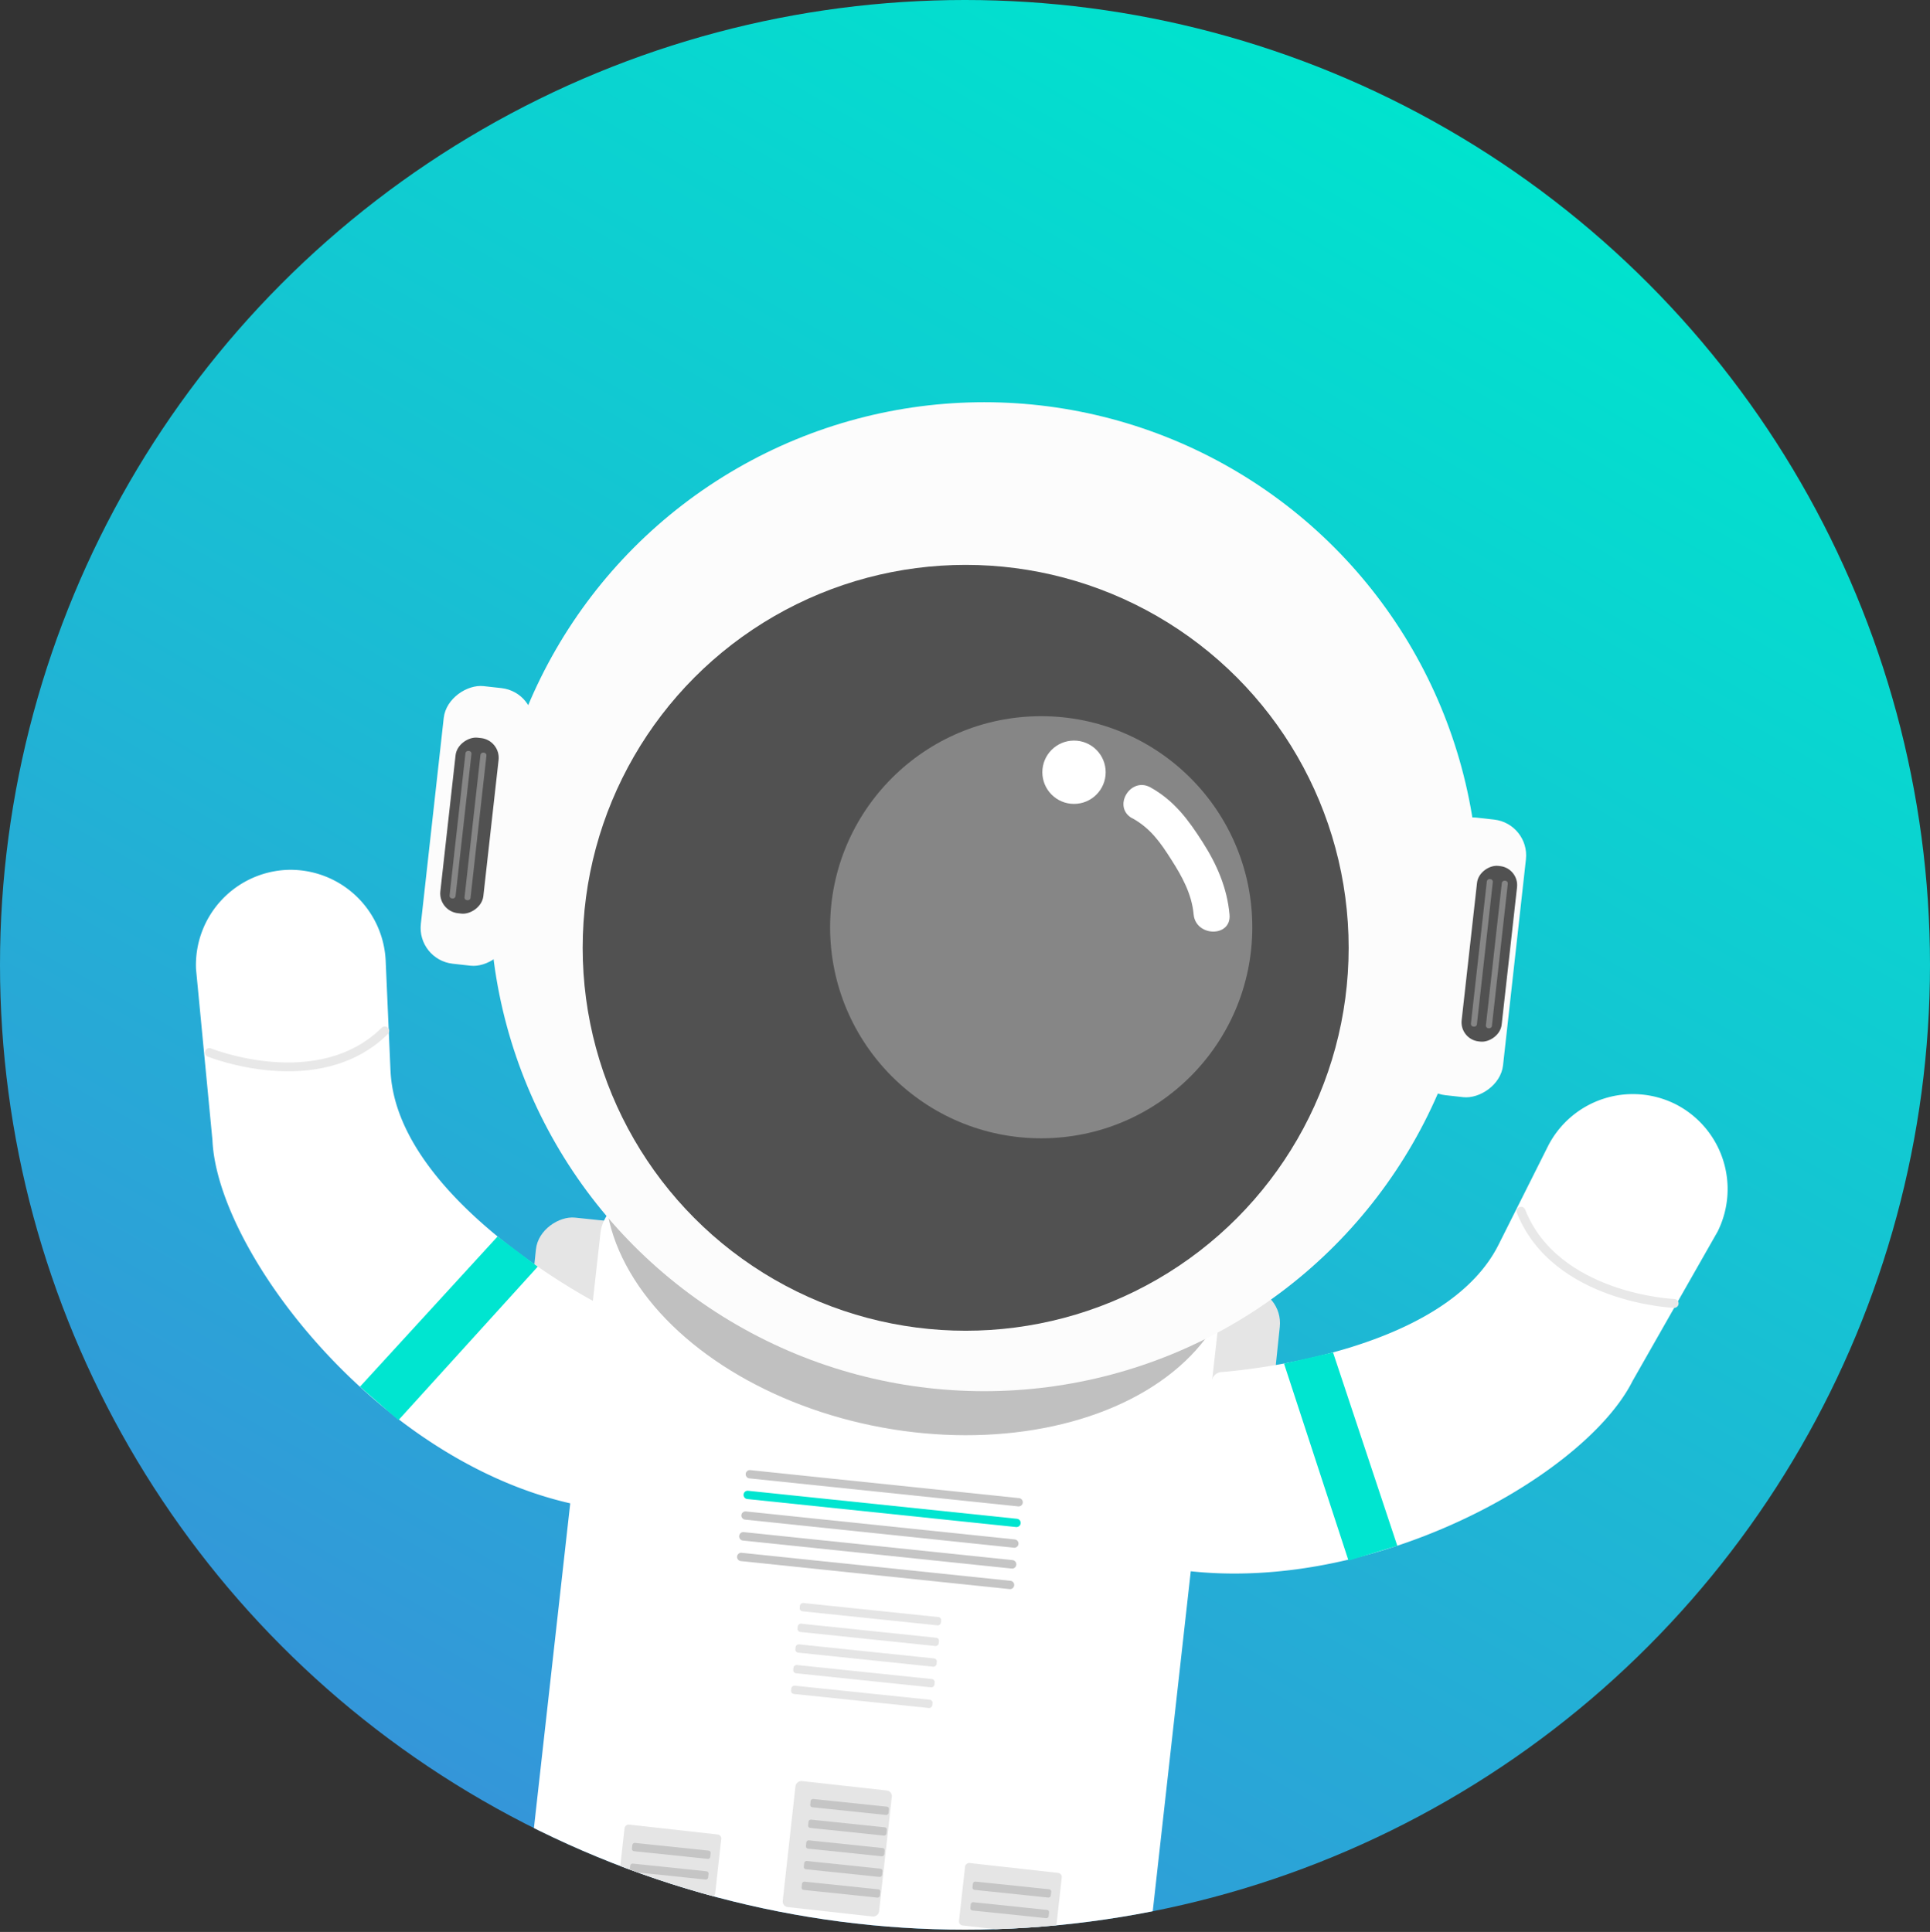 <svg id="Layer_1" data-name="Layer 1" xmlns="http://www.w3.org/2000/svg" xmlns:xlink="http://www.w3.org/1999/xlink" viewBox="0 0 640 640.75"><rect x="0" y="0" width="640" height="640.75" fill="#333333" stroke="none"/><defs><style>.cls-1,.cls-13,.cls-7{fill:none;}.cls-2{clip-path:url(#clip-path);}.cls-3{fill:url(#linear-gradient);}.cls-4{fill:#e5e5e5;}.cls-5{fill:#fff;}.cls-6{fill:silver;}.cls-13,.cls-7{stroke:#e8e8e8;stroke-linecap:round;}.cls-7{stroke-linejoin:round;stroke-width:2.92px;}.cls-8{fill:#00e5d0;}.cls-9{fill:#fcfcfc;}.cls-10{fill:#515151;}.cls-11{fill:#868686;}.cls-12{fill:#c5c5c5;}.cls-13{stroke-linejoin:bevel;stroke-width:2.94px;}</style><clipPath id="clip-path"><circle class="cls-1" cx="320" cy="320" r="320"/></clipPath><linearGradient id="linear-gradient" x1="159.97" y1="40.83" x2="480.03" y2="595.17" gradientTransform="matrix(1, 0, 0, -1, 0, 638)" gradientUnits="userSpaceOnUse"><stop offset="0" stop-color="#3496d9"/><stop offset="1" stop-color="#00e3ce"/></linearGradient></defs><title>spaceman-roundX</title><g class="cls-2"><circle class="cls-3" cx="320" cy="320" r="320"/><rect class="cls-4" x="252.58" y="336.26" width="90.06" height="248" rx="11.8" ry="11.8" transform="translate(-191.02 708.55) rotate(-84.05)"/><rect class="cls-5" x="162.71" y="428.06" width="253.69" height="207" rx="15" ry="15" transform="translate(-270.89 760.26) rotate(-83.62)"/><ellipse class="cls-6" cx="306.74" cy="402.02" rx="71.5" ry="106.12" transform="matrix(0.18, -0.98, 0.98, 0.18, -143.81, 631.62)"/><path class="cls-5" d="M70.45,378.16c1.65,37.52,56.46,109.06,123.49,121.44a3.39,3.39,0,0,0,4-3.33V434.21a3.37,3.37,0,0,0-1.75-3c-9.3-5.12-65-37.18-66.69-76.14v.2l-1.61-36.67A31.59,31.59,0,0,0,95,288.51h0A31.59,31.59,0,0,0,65,321.4"/><rect class="cls-4" x="211.72" y="601.02" width="20.84" height="32.26" rx="1.33" ry="1.33" transform="translate(-415.88 769.33) rotate(-83.62)"/><rect class="cls-4" x="259.18" y="596.67" width="42.23" height="32.26" rx="1.88" ry="1.88" transform="matrix(0.11, -0.99, 0.99, 0.11, -359.86, 823.26)"/><rect class="cls-4" x="324.63" y="613.75" width="20.84" height="32.26" rx="1.33" ry="1.33" transform="translate(-328.16 892.87) rotate(-83.62)"/><path class="cls-7" d="M69.42,349.07s36.13,14.57,58.19-7.17"/><polygon class="cls-8" points="165 410.1 119.36 459.93 132.12 471.02 178.31 420.11 165 410.1"/><circle class="cls-9" cx="326.36" cy="297.4" r="164"/><circle class="cls-10" cx="320.22" cy="314.35" r="127"/><circle class="cls-11" cx="345.27" cy="307.53" r="70"/><circle class="cls-5" cx="356.15" cy="256.12" r="10.5"/><path class="cls-5" d="M378.53,266.25a24.23,24.23,0,0,1,10.87,9.65c5.79,8.32,11.79,17.2,12.41,27.32"/><path class="cls-5" d="M375.49,271.37c6.08,3.39,9.34,8.08,13,13.86,3.51,5.48,6.73,11.36,7.32,18,.68,7.56,12.6,7.72,11.91.09-.8-8.82-4.16-16.56-8.91-24s-9.4-13.76-17.28-18.16c-6.69-3.74-12.78,6.5-6.08,10.24Z"/><rect class="cls-9" x="112.92" y="258.62" width="93" height="30" rx="12" ry="12" transform="matrix(0.11, -0.99, 0.99, 0.11, -130.22, 401.65)"/><rect class="cls-10" x="126.39" y="266.66" width="58.58" height="14.35" rx="6.59" ry="6.59" transform="translate(-133.76 398.12) rotate(-83.62)"/><rect class="cls-9" x="442.62" y="301.03" width="93" height="30" rx="12" ry="12" transform="matrix(0.11, -0.99, 0.99, 0.11, 120.69, 766.99)"/><rect class="cls-10" x="464.58" y="309.65" width="58.58" height="13.35" rx="6.36" ry="6.36" transform="translate(124.63 771.98) rotate(-83.62)"/><path class="cls-12" d="M248.8,487.58l89.14,9.29a1.37,1.37,0,0,1,1.22,1.51h0a1.37,1.37,0,0,1-1.51,1.23l-89.14-9.29a1.38,1.38,0,0,1-1.23-1.51h0A1.38,1.38,0,0,1,248.8,487.58Z"/><path class="cls-8" d="M248.08,494.43l89.14,9.29a1.37,1.37,0,0,1,1.23,1.51h0a1.38,1.38,0,0,1-1.52,1.23l-89.13-9.29a1.38,1.38,0,0,1-1.23-1.52h0A1.37,1.37,0,0,1,248.08,494.43Z"/><path class="cls-12" d="M247.36,501.28l89.14,9.29a1.38,1.38,0,0,1,1.23,1.52h0a1.38,1.38,0,0,1-1.51,1.23L247.08,504a1.38,1.38,0,0,1-1.23-1.52h0A1.39,1.39,0,0,1,247.36,501.28Z"/><path class="cls-12" d="M246.65,508.14l89.13,9.29A1.38,1.38,0,0,1,337,519h0a1.37,1.37,0,0,1-1.51,1.23l-89.14-9.29a1.38,1.38,0,0,1-1.23-1.52h0A1.38,1.38,0,0,1,246.65,508.14Z"/><path class="cls-12" d="M245.94,515l89.14,9.29a1.38,1.38,0,0,1,1.23,1.52h0a1.38,1.38,0,0,1-1.52,1.23l-89.14-9.29a1.4,1.4,0,0,1-1.23-1.52h0A1.38,1.38,0,0,1,245.94,515Z"/><rect class="cls-4" x="287.26" y="511.82" width="2.76" height="47.08" rx="0.99" ry="0.99" transform="translate(-273.76 766.95) rotate(-84.05)"/><rect class="cls-4" x="286.53" y="518.67" width="2.76" height="47.08" rx="0.99" ry="0.99" transform="translate(-281.22 772.37) rotate(-84.05)"/><rect class="cls-4" x="285.82" y="525.53" width="2.76" height="47.08" rx="0.99" ry="0.99" transform="translate(-288.68 777.81) rotate(-84.05)"/><rect class="cls-4" x="285.11" y="532.38" width="2.76" height="47.08" rx="0.99" ry="0.99" transform="translate(-296.13 783.24) rotate(-84.05)"/><rect class="cls-4" x="284.39" y="539.24" width="2.76" height="47.08" rx="0.99" ry="0.99" transform="translate(-303.6 788.67) rotate(-84.05)"/><rect class="cls-4" x="274.95" y="568.04" width="2.84" height="146.09" rx="1.32" ry="1.32" transform="translate(-391.46 844.5) rotate(-83.62)"/><path class="cls-5" d="M541.38,458c-16.83,33.57-96.08,76.48-162.32,60.4a3.38,3.38,0,0,1-2.48-4.09,4,4,0,0,1,.2-.58l25.34-56.65a3.38,3.38,0,0,1,2.81-2c10.58-.87,74.5-7.39,92-42.26l-.09.18,16.45-32.81a31.59,31.59,0,0,1,42.28-14h0a31.59,31.59,0,0,1,14,42.28"/><path class="cls-13" d="M555.16,432.3s-39.3-1.62-50.78-30.58"/><polygon class="cls-8" points="442.04 448.55 463.35 512.67 447.17 517.59 425.79 452.25 442.04 448.55"/><rect class="cls-11" x="128.09" y="272.52" width="49.24" height="2" rx="0.86" ry="0.86" transform="translate(-136.09 394.89) rotate(-83.62)"/><rect class="cls-11" x="133.05" y="273.09" width="49.24" height="2" rx="0.86" ry="0.86" transform="translate(-132.24 400.33) rotate(-83.62)"/><rect class="cls-11" x="466.78" y="315.02" width="49.24" height="2" rx="0.86" ry="0.86" transform="translate(122.73 769.26) rotate(-83.62)"/><rect class="cls-11" x="471.75" y="315.57" width="49.24" height="2" rx="0.86" ry="0.86" transform="translate(126.6 774.69) rotate(-83.62)"/><rect class="cls-12" x="280.35" y="586.25" width="2.76" height="26.11" rx="0.74" ry="0.74" transform="translate(-343.55 817.39) rotate(-84.05)"/><rect class="cls-12" x="279.65" y="593.1" width="2.76" height="26.11" rx="0.74" ry="0.74" transform="translate(-350.99 822.83) rotate(-84.05)"/><rect class="cls-12" x="278.92" y="599.96" width="2.76" height="26.11" rx="0.74" ry="0.74" transform="translate(-358.47 828.26) rotate(-84.05)"/><rect class="cls-12" x="278.21" y="606.81" width="2.76" height="26.11" rx="0.74" ry="0.74" transform="translate(-365.91 833.69) rotate(-84.05)"/><rect class="cls-12" x="277.5" y="613.66" width="2.76" height="26.11" rx="0.74" ry="0.74" transform="translate(-373.38 839.13) rotate(-84.05)"/><rect class="cls-12" x="221.24" y="600.82" width="2.76" height="26.11" rx="0.74" ry="0.74" transform="translate(-411.03 771.66) rotate(-84.05)"/><rect class="cls-12" x="220.53" y="607.67" width="2.76" height="26.11" rx="0.74" ry="0.74" transform="translate(-418.47 777.1) rotate(-84.05)"/><rect class="cls-12" x="334.15" y="613.64" width="2.76" height="26.11" rx="0.74" ry="0.74" transform="translate(-322.56 895.46) rotate(-84.05)"/><rect class="cls-12" x="333.45" y="620.49" width="2.76" height="26.11" rx="0.74" ry="0.74" transform="translate(-330.01 900.89) rotate(-84.05)"/></g></svg>